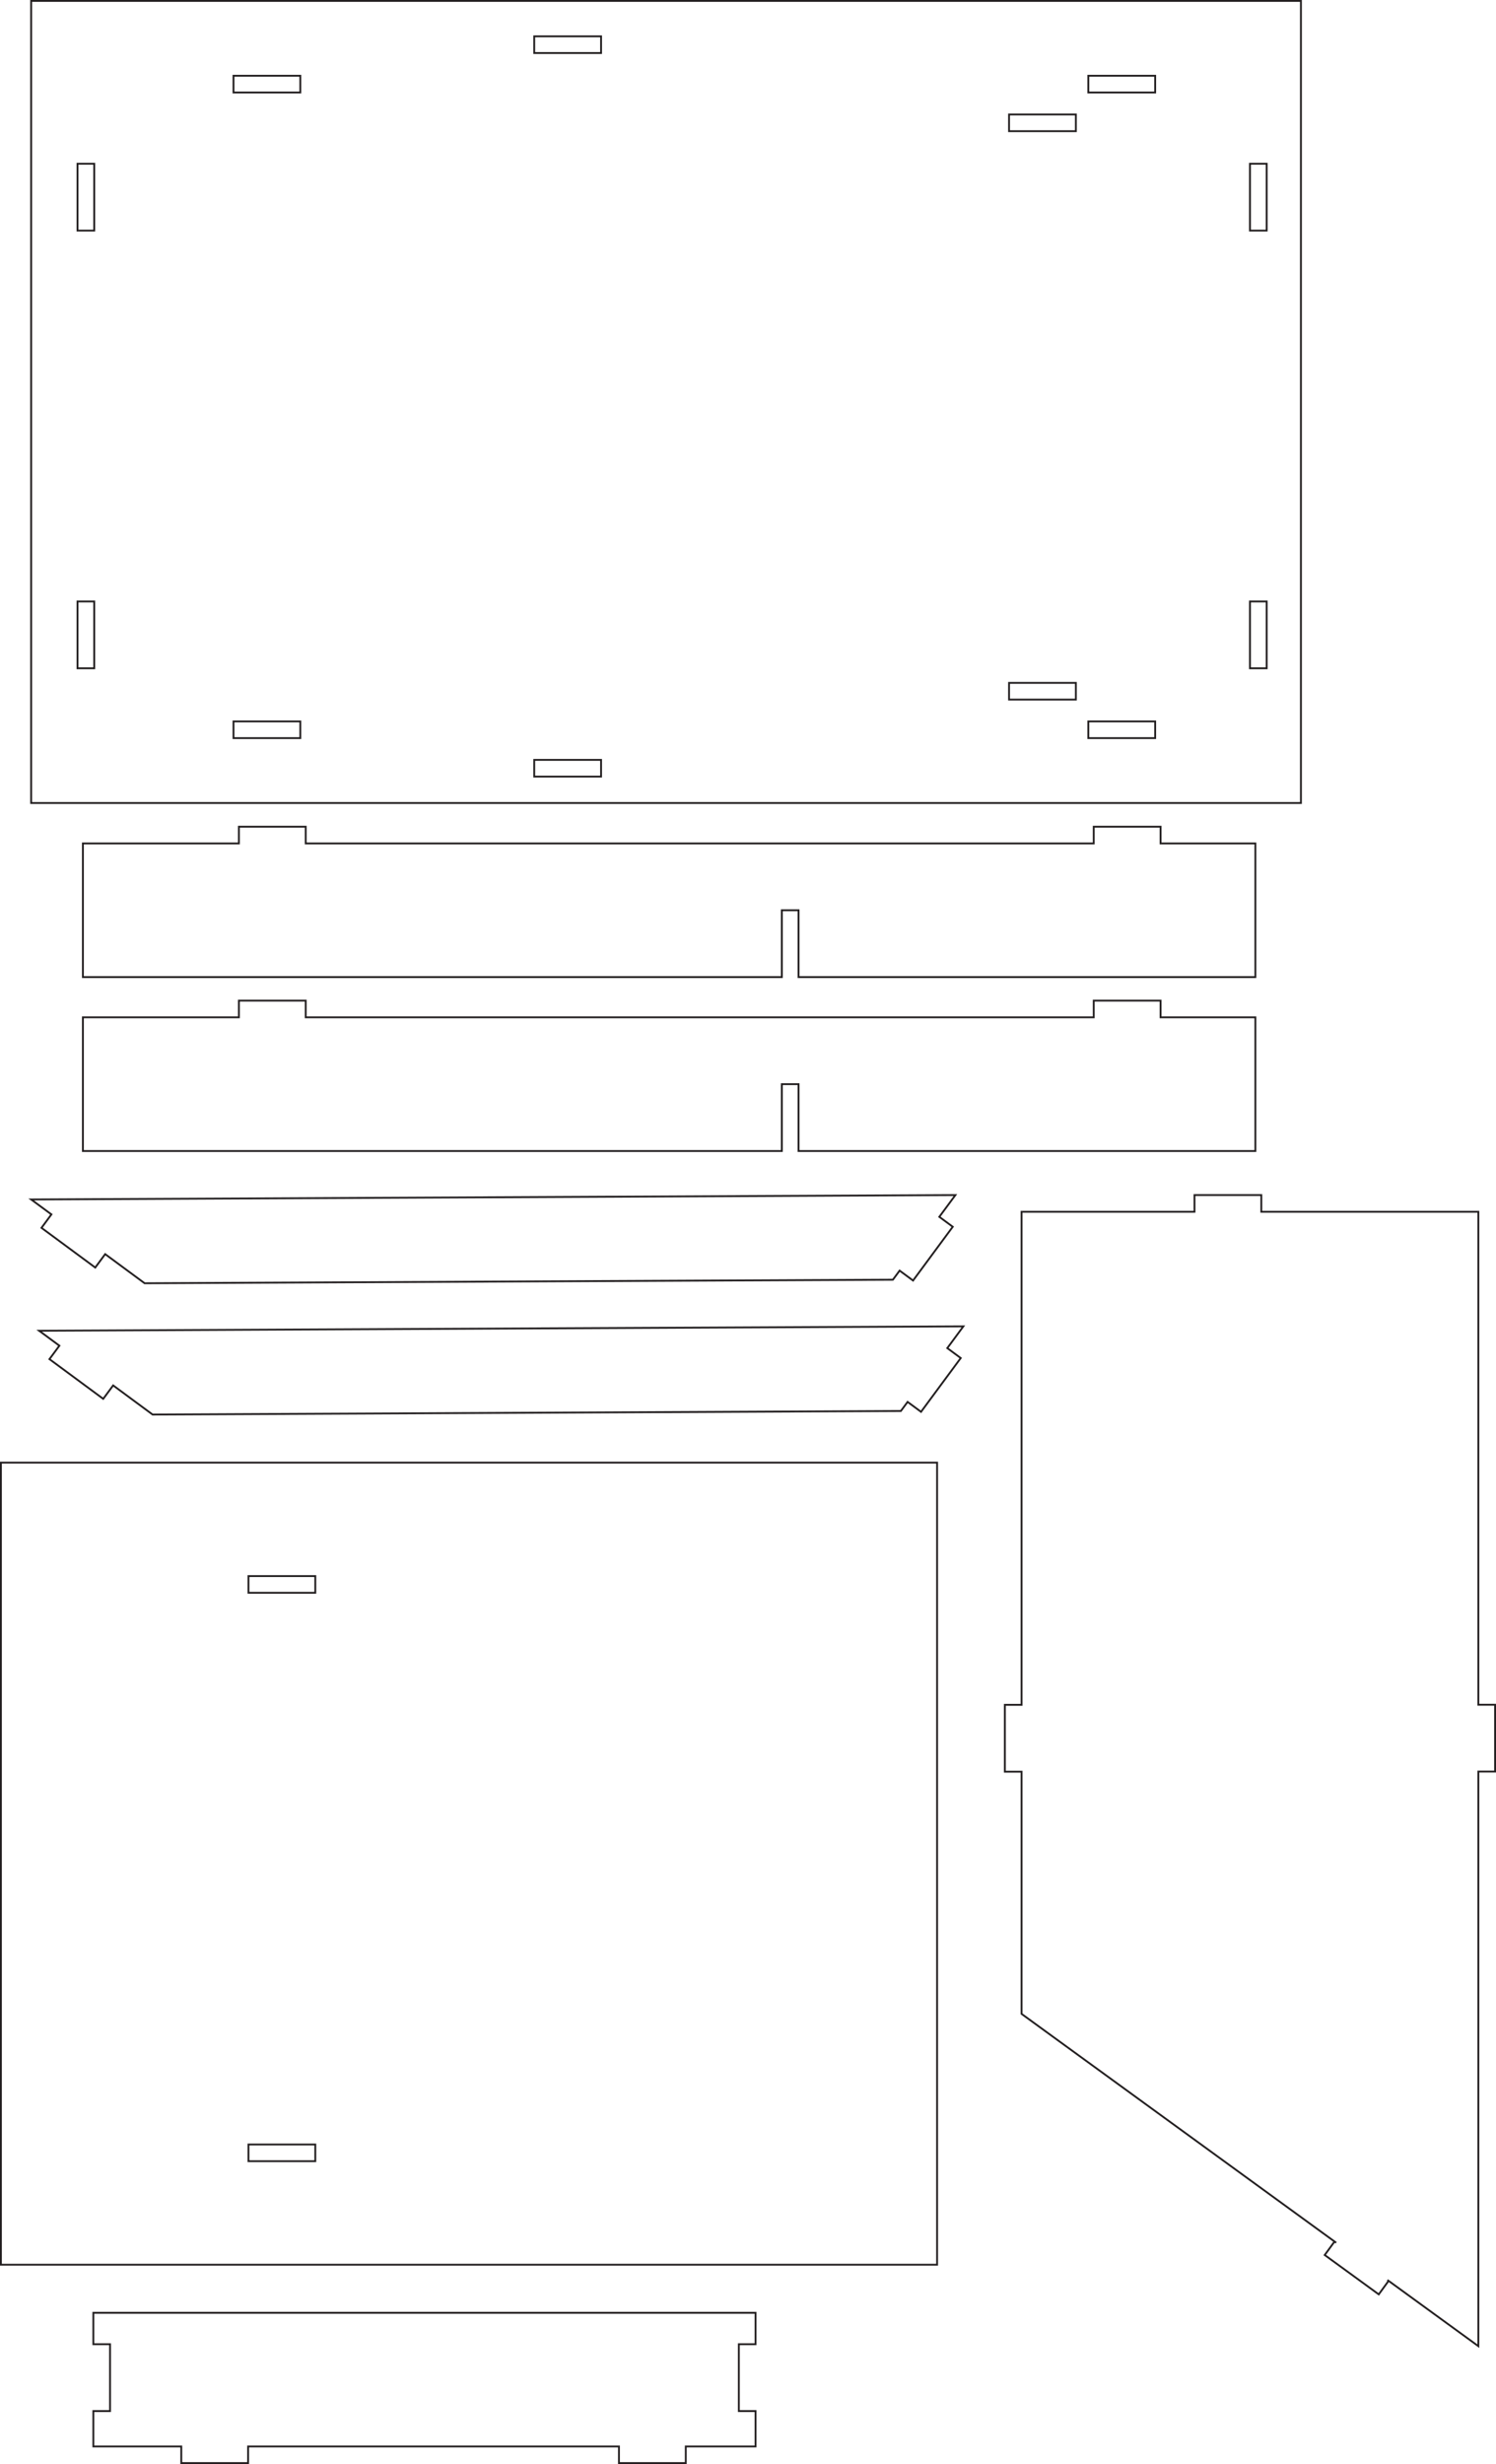 <?xml version="1.0" encoding="UTF-8"?>
<svg id="Layer_1" data-name="Layer 1" xmlns="http://www.w3.org/2000/svg" viewBox="0 0 805.86 1327.08">
  <defs>
    <style>
      .cls-1 {
        fill: none;
        stroke: #231f20;
        stroke-miterlimit: 10;
      }
    </style>
  </defs>
  <rect class="cls-1" x="16.78" y=".5" width="684" height="432"/>
  <rect class="cls-1" x="125.77" y="388.54" width="36" height="9"/>
  <rect class="cls-1" x="586.26" y="388.54" width="36" height="9"/>
  <rect class="cls-1" x="125.77" y="40.81" width="36" height="9"/>
  <rect class="cls-1" x="586.26" y="40.81" width="36" height="9"/>
  <rect class="cls-1" x="28.25" y="337.44" width="36" height="9" transform="translate(388.19 295.69) rotate(90)"/>
  <rect class="cls-1" x="28.25" y="101.68" width="36" height="9" transform="translate(152.43 59.94) rotate(90)"/>
  <rect class="cls-1" x="287.78" y="409.27" width="36" height="9"/>
  <rect class="cls-1" x="287.78" y="19.57" width="36" height="9"/>
  <rect class="cls-1" x="659.83" y="337.44" width="36" height="9" transform="translate(1019.77 -335.89) rotate(90)"/>
  <rect class="cls-1" x="659.83" y="101.68" width="36" height="9" transform="translate(784.01 -571.64) rotate(90)"/>
  <polygon class="cls-1" points="50.28 1262.58 59.28 1262.58 59.28 1298.58 50.28 1298.58 50.28 1317.66 97.65 1317.66 97.65 1326.58 133.65 1326.58 133.65 1317.66 333.41 1317.66 333.41 1326.58 369.41 1326.58 369.41 1317.66 407 1317.66 407 1298.58 398 1298.58 398 1262.58 407 1262.58 407 1245.66 50.28 1245.66 50.28 1262.58"/>
  <polygon class="cls-1" points="510.29 726.09 518.94 714.37 21.08 716.73 31.99 724.78 26.64 732.02 55.6 753.41 60.95 746.17 82.2 761.86 485.28 759.95 488.9 755.05 496.14 760.4 517.53 731.44 510.29 726.09"/>
  <polygon class="cls-1" points="505.99 655.38 514.65 643.66 16.78 646.02 27.69 654.07 22.35 661.31 51.31 682.7 56.65 675.46 77.91 691.15 480.99 689.24 484.6 684.34 491.84 689.69 513.23 660.73 505.99 655.38"/>
  <polygon class="cls-1" points="625.17 547.93 625.17 538.93 589.17 538.93 589.17 547.93 164.68 547.93 164.68 538.93 128.68 538.93 128.68 547.93 44.66 547.93 44.66 619.93 421.16 619.93 421.16 583.93 430.16 583.93 430.16 619.93 676.24 619.93 676.24 547.93 625.17 547.93"/>
  <polygon class="cls-1" points="625.17 454.26 625.17 445.26 589.17 445.26 589.17 454.26 164.68 454.26 164.68 445.26 128.68 445.26 128.68 454.26 44.66 454.26 44.66 526.26 421.16 526.26 421.16 490.26 430.16 490.26 430.16 526.26 676.24 526.26 676.24 454.26 625.17 454.26"/>
  <rect class="cls-1" x="543.55" y="367.79" width="36" height="9"/>
  <rect class="cls-1" x="543.55" y="61.65" width="36" height="9"/>
  <polyline class="cls-1" points="748.35 1228.7 796.36 1263.62 796.36 1084.66 796.36 954.16 805.36 954.16 805.36 918.16 796.36 918.16 796.36 652.66 679.44 652.66 679.44 643.66 643.44 643.66 643.44 652.66 550.29 652.66 550.29 918.22 541.29 918.22 541.29 954.22 550.29 954.22 550.29 1084.66 718.59 1207.06"/>
  <rect class="cls-1" x=".5" y="787.76" width="504.29" height="432"/>
  <rect class="cls-1" x="133.84" y="1155" width="36" height="9"/>
  <rect class="cls-1" x="133.84" y="848.86" width="36" height="9"/>
  <polyline class="cls-1" points="747.36 1227.99 747.99 1228.46 742.7 1235.73 713.59 1214.54 718.89 1207.27 719.79 1207.92"/>
</svg>